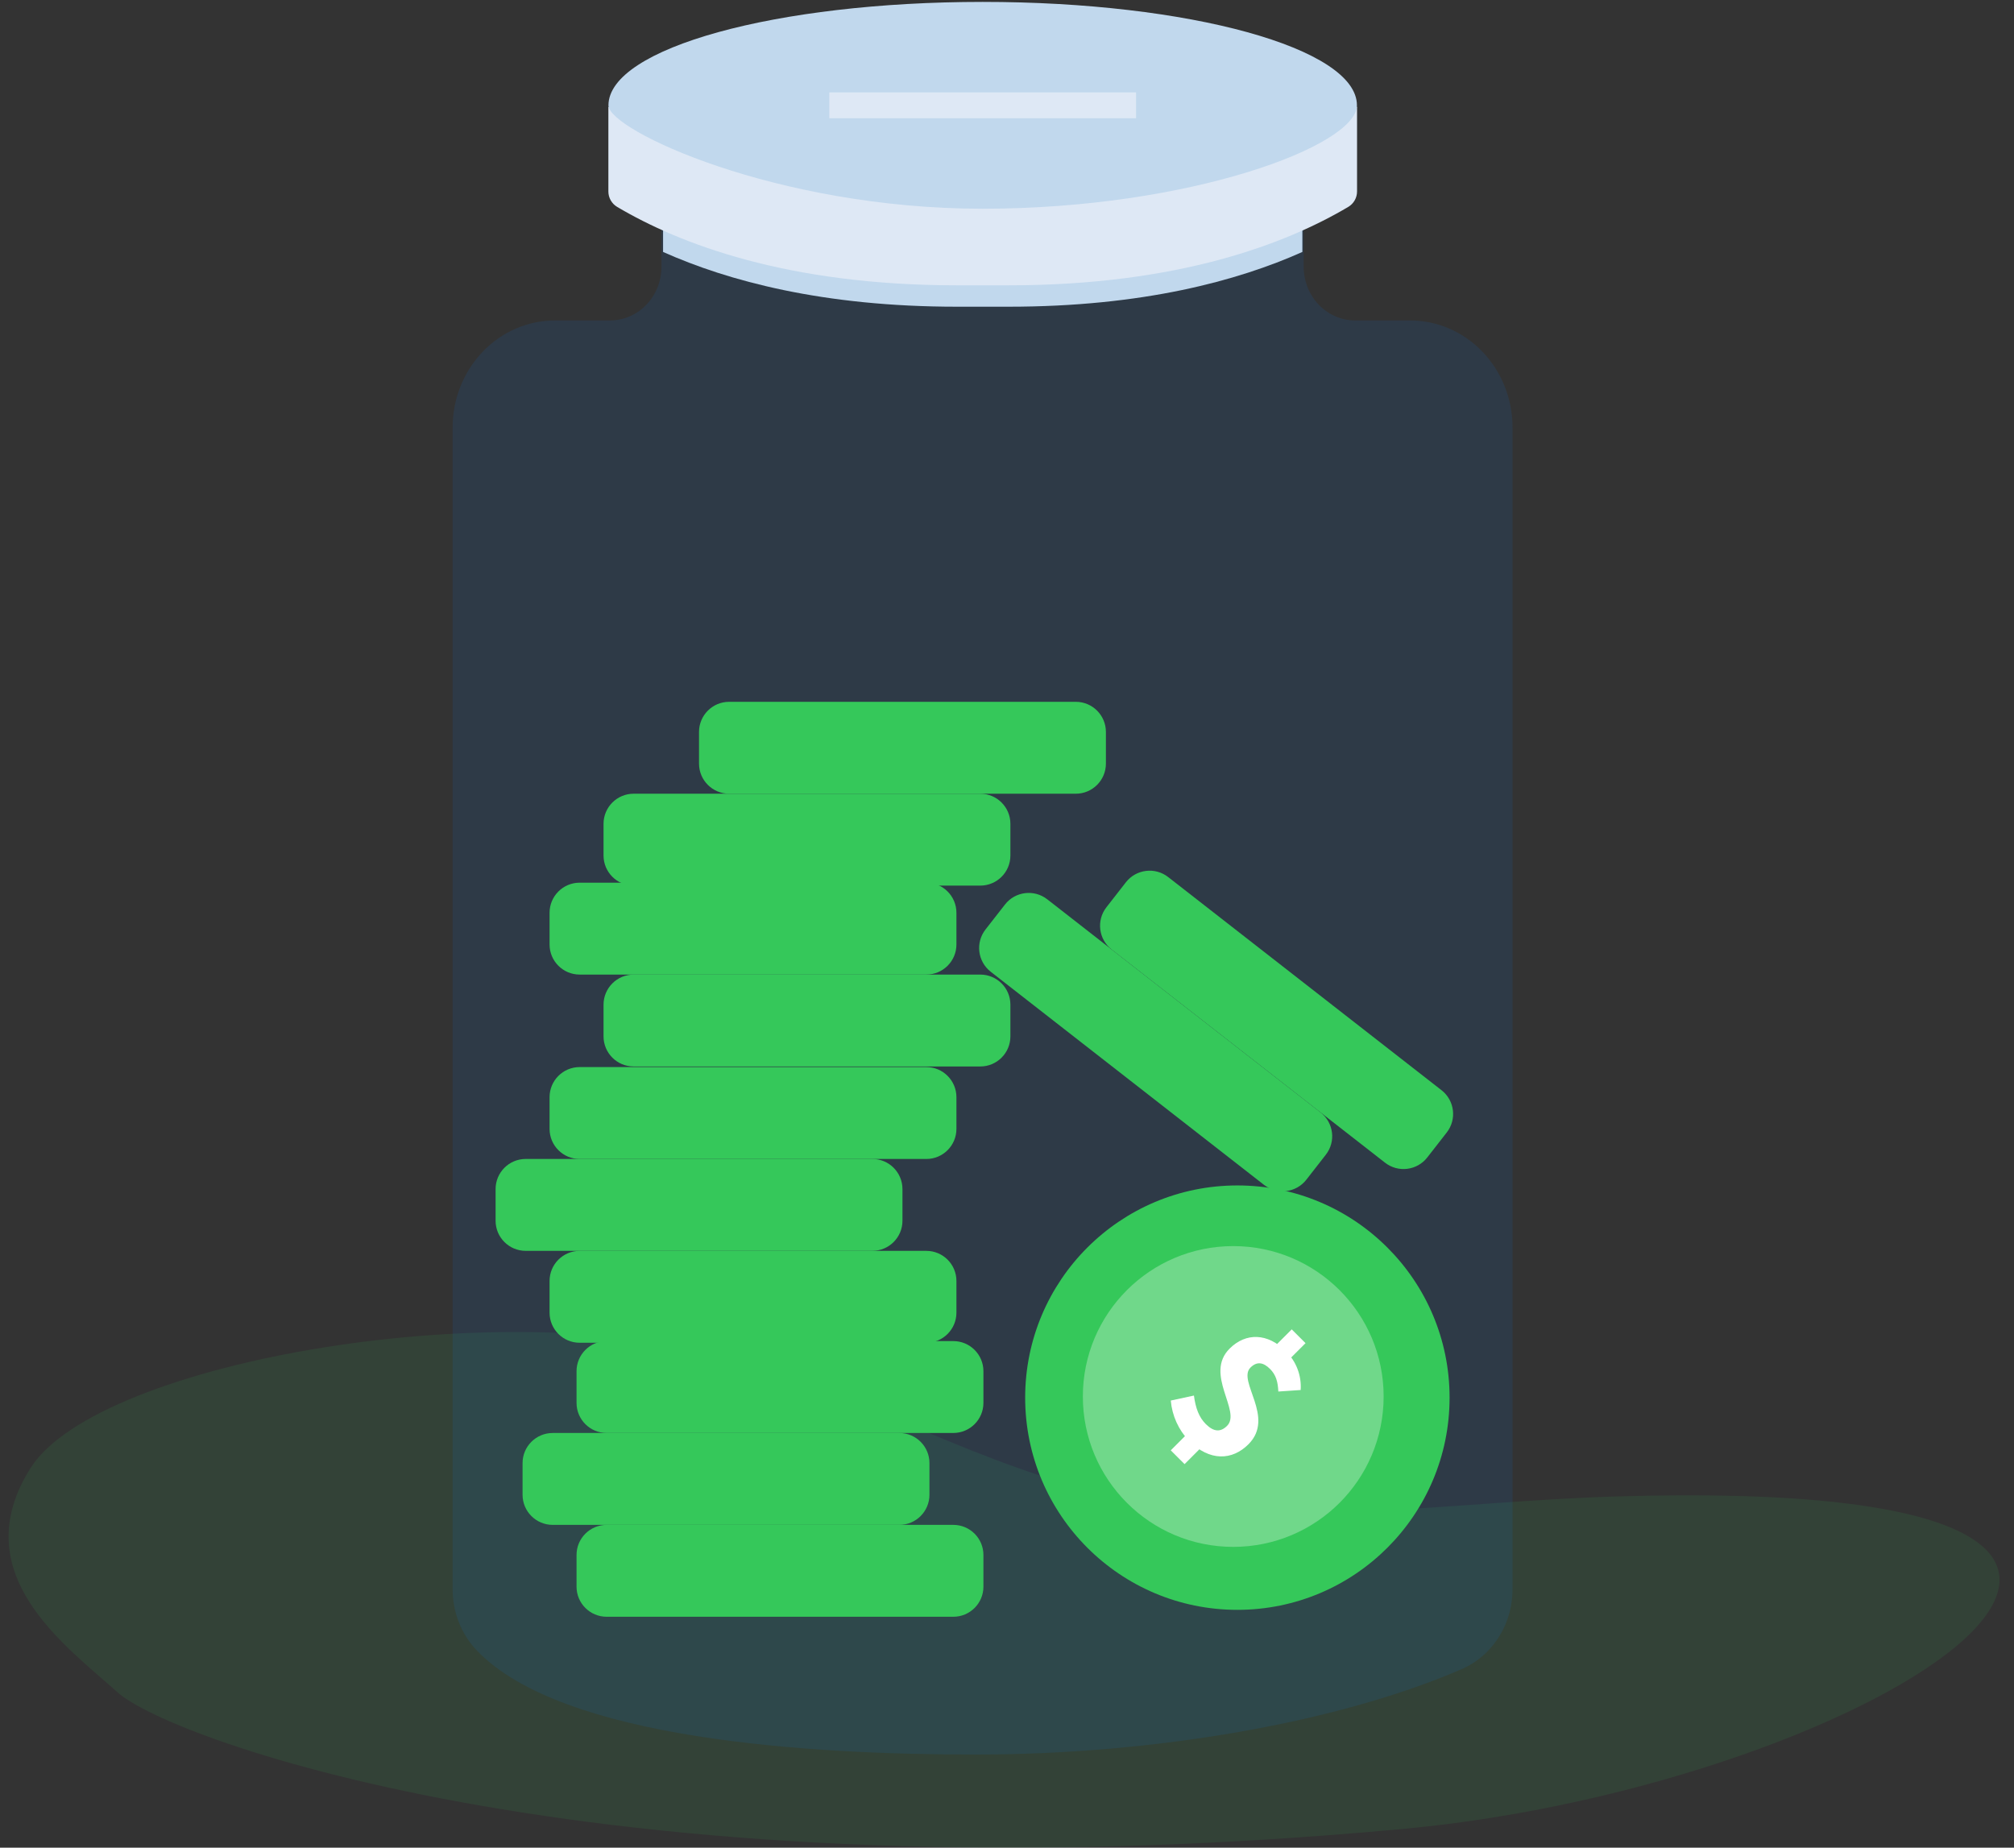 <svg width="109" height="100" viewBox="0 0 109 100" fill="none" xmlns="http://www.w3.org/2000/svg">
<rect x="0" y="0" width="109" height="100" fill="#333333" stroke="none"/>
<path opacity="0.1" d="M1.67 79.429C5.321 73.692 27.462 69.73 40.337 73.692C47.067 75.763 53.2 79.383 60.094 80.923C69.009 82.914 78.332 81.263 87.5 80.991C127.517 79.8 101.702 96.615 75.869 98.993C32.852 102.952 9.182 94.134 6.374 91.604C3.566 89.075 -1.981 85.166 1.67 79.429Z" fill="#35C85A"/>
<path opacity="0.1" d="M76.32 17.344H73.343C72.604 17.344 71.895 17.037 71.372 16.49C70.85 15.944 70.556 15.203 70.556 14.43V8.936C67.395 10.779 61.568 12.958 52.044 12.502C46.625 12.242 42.312 11.156 39.11 9.963C37.984 9.545 36.879 9.066 35.801 8.527V14.43C35.801 15.203 35.507 15.944 34.985 16.49C34.462 17.037 33.753 17.344 33.014 17.344H30.036C28.567 17.344 27.158 17.954 26.119 19.041C25.08 20.128 24.496 21.602 24.496 23.138V86.022C24.496 87.262 24.967 88.451 25.805 89.328C30.431 94.166 43.876 94.961 52.791 94.961C62.481 94.961 72.446 93.225 79.101 90.341C79.644 90.107 80.136 89.762 80.551 89.328C80.966 88.894 81.296 88.379 81.52 87.811C81.745 87.244 81.861 86.636 81.861 86.022V23.137C81.86 21.601 81.277 20.127 80.238 19.041C79.199 17.954 77.79 17.344 76.32 17.344Z" fill="#007BFF"/>
<path d="M67.192 10.044C64.004 11.181 59.71 12.215 54.315 12.461C53.932 12.479 52.44 12.479 52.057 12.461C46.662 12.215 42.369 11.181 39.181 10.044C38.059 9.647 36.96 9.19 35.886 8.678V13.636C39.387 15.201 44.545 16.6 51.792 16.6H54.581C61.828 16.6 66.986 15.201 70.486 13.636V8.678C69.413 9.19 68.313 9.647 67.192 10.044Z" fill="#C1D8ED"/>
<path d="M70.486 7.36V9.95C67.339 11.704 61.538 13.779 52.057 13.344C46.662 13.098 42.369 12.063 39.181 10.927C38.059 10.53 36.96 10.073 35.886 9.561V7.36H70.486Z" fill="#DEE8F5"/>
<path d="M51.594 82.53H32.833C31.933 82.53 31.203 83.259 31.203 84.159V85.874C31.203 86.774 31.933 87.503 32.833 87.503H51.594C52.494 87.503 53.224 86.774 53.224 85.874V84.159C53.224 83.259 52.494 82.53 51.594 82.53Z" fill="#35C85A"/>
<path d="M48.673 77.557H29.912C29.012 77.557 28.282 78.286 28.282 79.186V80.9C28.282 81.8 29.012 82.53 29.912 82.53H48.673C49.573 82.53 50.303 81.8 50.303 80.9V79.186C50.303 78.286 49.573 77.557 48.673 77.557Z" fill="#35C85A"/>
<path d="M51.594 72.583H32.833C31.933 72.583 31.203 73.313 31.203 74.213V75.927C31.203 76.827 31.933 77.556 32.833 77.556H51.594C52.494 77.556 53.224 76.827 53.224 75.927V74.213C53.224 73.313 52.494 72.583 51.594 72.583Z" fill="#35C85A"/>
<path d="M50.134 67.7H31.372C30.472 67.7 29.743 68.429 29.743 69.329V71.043C29.743 71.944 30.472 72.673 31.372 72.673H50.134C51.034 72.673 51.763 71.944 51.763 71.043V69.329C51.763 68.429 51.034 67.7 50.134 67.7Z" fill="#35C85A"/>
<path d="M47.213 62.726H28.451C27.551 62.726 26.822 63.456 26.822 64.356V66.07C26.822 66.97 27.551 67.699 28.451 67.699H47.213C48.113 67.699 48.842 66.97 48.842 66.07V64.356C48.842 63.456 48.113 62.726 47.213 62.726Z" fill="#35C85A"/>
<path d="M50.134 57.753H31.372C30.472 57.753 29.743 58.483 29.743 59.383V61.097C29.743 61.997 30.472 62.727 31.372 62.727H50.134C51.034 62.727 51.763 61.997 51.763 61.097V59.383C51.763 58.483 51.034 57.753 50.134 57.753Z" fill="#35C85A"/>
<path d="M53.055 52.747H34.293C33.393 52.747 32.664 53.476 32.664 54.376V56.09C32.664 56.99 33.393 57.72 34.293 57.72H53.055C53.955 57.72 54.684 56.99 54.684 56.09V54.376C54.684 53.476 53.955 52.747 53.055 52.747Z" fill="#35C85A"/>
<path d="M50.134 47.773H31.372C30.472 47.773 29.743 48.502 29.743 49.403V51.117C29.743 52.017 30.472 52.746 31.372 52.746H50.134C51.034 52.746 51.763 52.017 51.763 51.117V49.403C51.763 48.502 51.034 47.773 50.134 47.773Z" fill="#35C85A"/>
<path d="M53.055 42.958H34.293C33.393 42.958 32.664 43.688 32.664 44.587V46.302C32.664 47.202 33.393 47.931 34.293 47.931H53.055C53.955 47.931 54.684 47.202 54.684 46.302V44.587C54.684 43.688 53.955 42.958 53.055 42.958Z" fill="#35C85A"/>
<path d="M58.223 37.984H39.462C38.562 37.984 37.832 38.714 37.832 39.614V41.328C37.832 42.228 38.562 42.958 39.462 42.958H58.223C59.123 42.958 59.853 42.228 59.853 41.328V39.614C59.853 38.714 59.123 37.984 58.223 37.984Z" fill="#35C85A"/>
<path d="M66.968 87.129C73.311 87.129 78.453 81.987 78.453 75.644C78.453 69.301 73.311 64.159 66.968 64.159C60.625 64.159 55.483 69.301 55.483 75.644C55.483 81.987 60.625 87.129 66.968 87.129Z" fill="#35C85A"/>
<g opacity="0.29">
<path d="M66.744 83.721C71.24 83.721 74.884 80.077 74.884 75.581C74.884 71.086 71.24 67.442 66.744 67.442C62.249 67.442 58.605 71.086 58.605 75.581C58.605 80.077 62.249 83.721 66.744 83.721Z" fill="white"/>
</g>
<path d="M63.364 75.801L64.617 75.531C64.707 76.218 64.896 76.711 65.258 77.073C65.692 77.507 66.063 77.518 66.412 77.169C67.199 76.381 65.164 74.374 66.546 72.992C67.434 72.104 68.615 72.153 69.585 73.124C69.865 73.395 70.082 73.724 70.221 74.088C70.361 74.452 70.42 74.842 70.393 75.231L69.185 75.313C69.16 74.781 69.057 74.412 68.737 74.092C68.369 73.724 68.02 73.673 67.676 74.017C66.946 74.747 69.031 76.704 67.567 78.168C66.688 79.047 65.47 79.102 64.349 77.981C63.782 77.388 63.435 76.619 63.364 75.801ZM69.91 71.948L70.657 72.695L69.554 73.797L68.808 73.051L69.91 71.948ZM64.573 77.286L65.32 78.032L64.11 79.242L63.363 78.496L64.573 77.286Z" fill="white"/>
<path d="M71.472 60.209L56.678 48.672C55.968 48.119 54.944 48.245 54.391 48.955L53.336 50.307C52.783 51.017 52.91 52.04 53.619 52.594L68.414 64.131C69.124 64.684 70.148 64.558 70.701 63.848L71.755 62.496C72.309 61.786 72.182 60.763 71.472 60.209Z" fill="#35C85A"/>
<path d="M78.017 59.005L63.222 47.468C62.512 46.915 61.489 47.042 60.935 47.751L59.881 49.103C59.328 49.813 59.454 50.837 60.164 51.39L74.959 62.927C75.668 63.481 76.692 63.354 77.246 62.644L78.3 61.292C78.853 60.583 78.727 59.559 78.017 59.005Z" fill="#35C85A"/>
<path d="M73.445 5.772C73.38 5.839 73.284 5.933 73.154 6.051C70.906 7.486 64.624 10.833 54.315 11.304C53.932 11.322 52.439 11.322 52.056 11.304C41.747 10.833 35.465 7.486 33.218 6.051C33.087 5.934 32.991 5.839 32.926 5.772V10.36C32.925 10.529 32.969 10.695 33.052 10.841C33.135 10.988 33.255 11.111 33.4 11.197C36.751 13.184 42.586 15.442 51.791 15.442H54.58C63.785 15.442 69.621 13.184 72.971 11.197C73.116 11.111 73.236 10.988 73.319 10.841C73.402 10.695 73.445 10.529 73.445 10.36V5.772Z" fill="#DEE8F5"/>
<path d="M73.439 5.7C73.439 7.895 64.371 11.297 53.185 11.297C41.998 11.297 32.927 7.041 32.93 5.7C32.94 2.609 41.998 0.103 53.185 0.103C64.371 0.103 73.439 2.609 73.439 5.7Z" fill="#C1D8ED"/>
<path d="M61.486 5H44.885V6.4H61.486V5Z" fill="#DEE8F5"/>
</svg>
